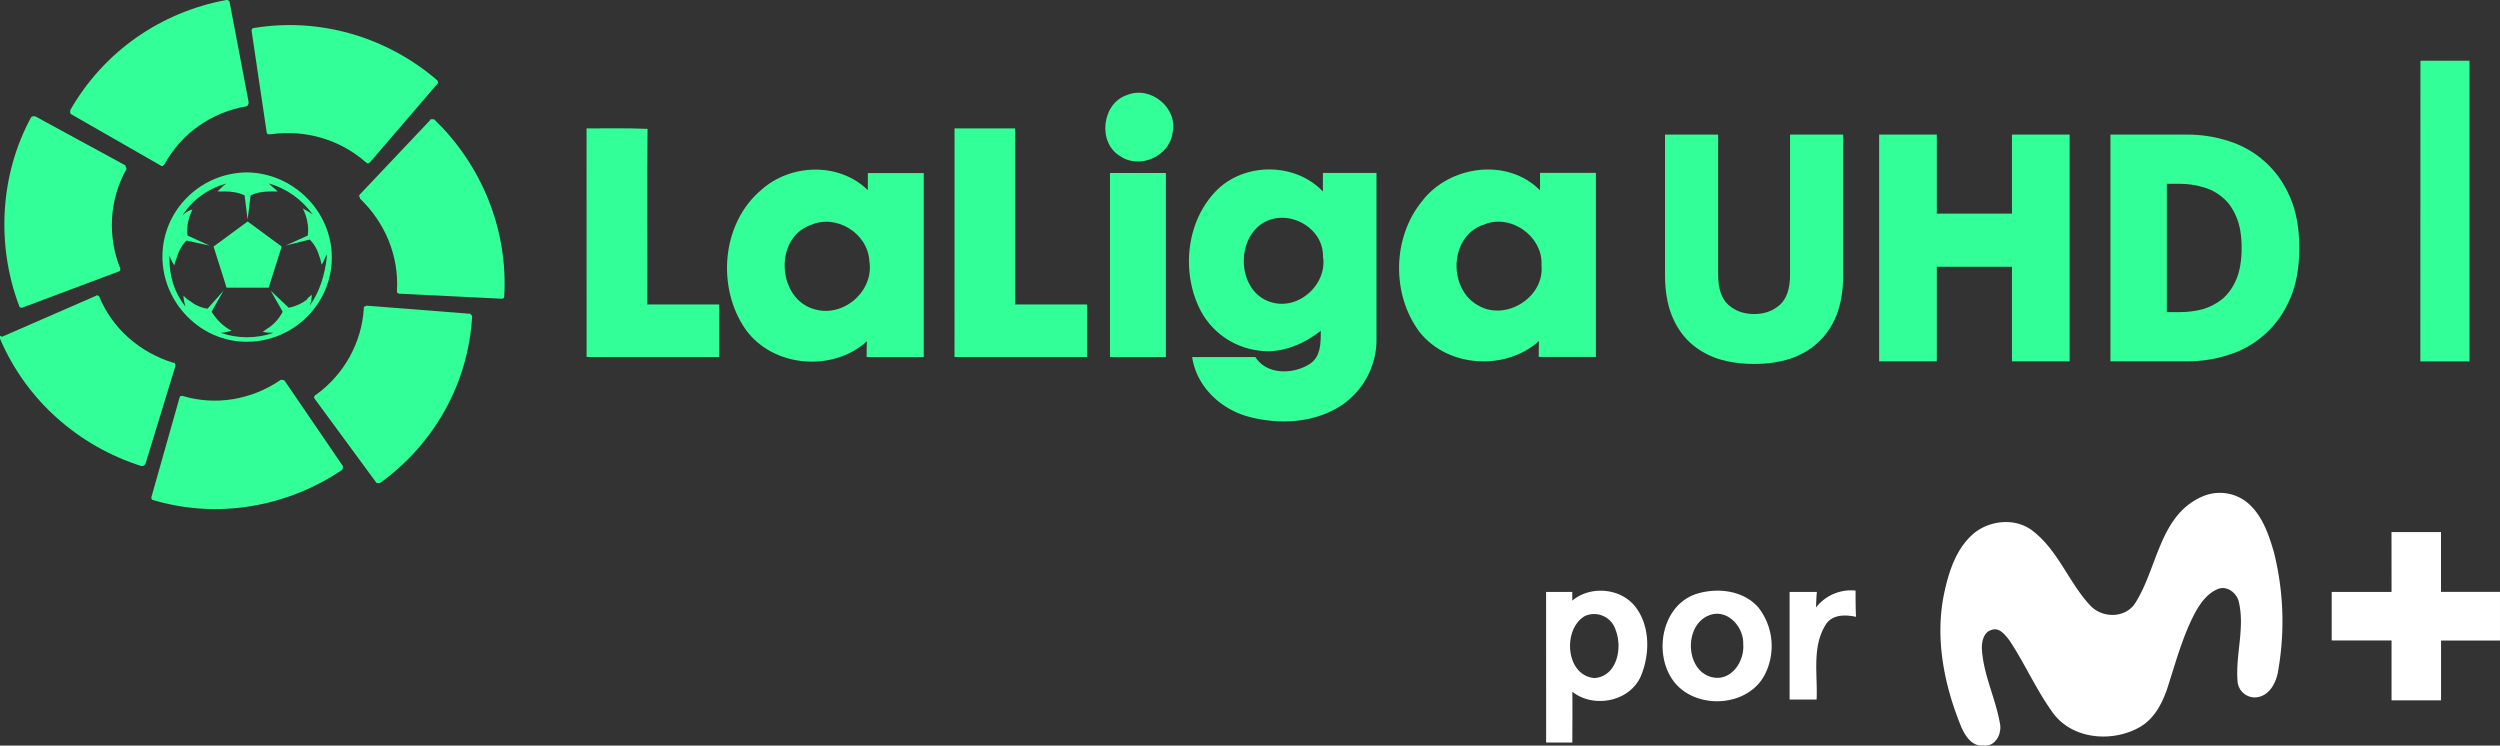 <svg width="1140.6" height="340.16" version="1.1" viewBox="0 0 1140.6 340.16" xmlns="http://www.w3.org/2000/svg">
 <rect x="0" y="0" width="1140.6" height="340.16" fill="#333333" stroke="none"/>
 <path class="cls-1" d="m1104.3 27.723h22.386q0 68.576 0 137.15-11.245 0-22.428 0 0.063-68.576 0.043-137.15z" fill="#3f9" stroke-width="9.431"/>
 <g transform="translate(218.17 0)" fill="#fff" stroke-width="1.998">
  <path d="m786.47 226.61a19.913 19.913 0 0 1 20.16 2.279c7.226 5.707 10.265 14.822 12.728 23.342a130.13 130.13 0 0 1 1.848 53.849c-0.821 5.276-3.88 11.332-9.752 12.051a7.883 7.883 0 0 1-8.745-7.103c-1.047-12.071 3.346-24.183 0.616-36.172-0.76-3.901-4.722-7.349-8.787-6.405-5.276 1.704-8.704 6.528-11.27 11.188-5.358 10.142-8.437 21.288-11.907 32.148-2.381 7.883-6.159 16.115-13.775 20.221-12.318 6.713-29.972 5.317-38.882-6.426-7.699-10.49-12.913-22.582-20.057-33.36-1.909-2.443-4.557-6.159-8.212-4.824-3.51 0.965-4.414 5.112-4.414 8.212 0.534 11.866 6.159 22.582 8.212 34.222 1.129 4.722-1.909 11.045-7.493 10.265-5.255 0.595-8.376-4.434-10.162-8.581-7.863-19.215-12.091-40.668-7.657-61.261 2.053-9.485 5.255-19.379 12.584-26.154s19.831-8.212 27.858-1.786c11.476 8.91 16.3 23.342 25.969 33.771 5.317 5.912 15.623 6.159 20.385-0.493 10.47-15.992 11.168-40.422 30.753-48.983z"/>
  <path d="m872.93 242.76h22.582v27.283h26.914v22.192h-26.893q0 13.652 0 27.283h-22.582v-27.304h-27.304v-22.151h27.304z"/>
  <path d="m610.37 277.17a20.18 20.18 0 0 1 18.045-7.719c0 3.983 0 7.965 0.205 11.968-4.907-1.047-10.921-1.17-13.877 3.654-6.323 10.162-3.572 22.767-4.106 34.078q-6.159 0-12.318 0v-49.085h12.441c-0.246 2.463-0.308 4.722-0.39 7.103z"/>
  <path d="m487.22 270.07h11.948v3.962c8.314-7 22.213-5.769 28.864 2.915 6.651 8.684 6.59 21.309 2.566 31.184-4.865 11.948-21.576 15.253-31.41 7.473 0.123 7.719 0 15.458 0 23.177h-11.948zm17.676 11.003c-10.265 5.974-8.848 27.201 4.414 28.289 10.265-0.78 12.831-13.714 9.69-21.761a10.265 10.265 0 0 0-14.104-6.528z"/>
  <path d="m556.09 270.87c9.505-2.874 21.268-1.499 28.063 6.385a28.597 28.597 0 0 1 2.587 31.02c-8.212 14.904-32.436 15.561-41.9 1.745-8.704-12.708-4.537-34.242 11.25-39.149zm4.988 10.08c-11.414 5.03-10.142 26.298 2.874 28.207 8.212 1.15 13.857-7.801 13.2-15.233 0.328-8.15-7.658-16.772-16.074-12.974z"/>
 </g>
 <g transform="translate(-.538 0)" fill="#3f9" stroke-width="9.431">
  <path class="cls-1" d="m514.83 43.332c10.619-4.402 23.283 5.967 20.675 17.274-1.335 10.703-15.084 16.795-23.909 10.619-10.473-6.134-8.345-24.264 3.234-27.894z"/>
  <path class="cls-1" d="m268.15 58.585c9.284 0 18.547-0.188 27.831 0.209-0.376 26.705 0 53.408-0.146 80.115h32.838v23.972q-30.251 0-60.501 0 0.042-52.139-0.021-104.29z"/>
  <path class="cls-1" d="m436.04 58.585h27.643q0 40.14 0 80.322h32.838q0 11.975 0 23.972-30.23 0-60.501 0z"/>
  <path class="cls-1" d="m347.93 86.58c13.352-11.934 35.467-12.643 48.547 0.167v-7.803h25.515q0 41.997 0 83.975h-26.058c0-1.815 0-5.424 0.125-7.239-15.522 14.187-42.853 11.954-55.244-5.237-13.394-19.006-11.182-48.547 7.114-63.861zm22.511 16.085c-16.962 5.904-15.292 33.798 1.69 38.43 13.269 3.922 27.351-8.345 25.035-22.052-0.668-12.643-15.167-21.572-26.725-16.377z"/>
  <path class="cls-1" d="m555.09 87.397c12.705-13.394 36.301-13.498 49.005 0v-8.491h24.451v75.627a36.093 36.093 0 0 1-15.731 30.23c-12.518 8.345-28.728 9.117-42.873 5.279-12.664-3.484-23.554-13.811-25.495-27.122h28.853c5.32 8.345 17.587 7.928 25.035 2.962 4.903-3.359 4.757-9.701 4.799-14.98-8.116 6.384-18.589 10.724-29.062 8.929a34.758 34.758 0 0 1-26.1-18.777c-8.449-17.066-6.217-39.681 7.114-53.658zm22.135 14.062c-13.436 7.74-12.1 32.15 3.505 36.489 12.518 3.63 25.432-8.345 23.408-20.967 0.167-13.227-15.647-21.781-26.913-15.522z"/>
  <path class="cls-1" d="m649.33 91.795c12.414-16.315 38.972-20.007 53.828-4.944v-7.991h25.495v83.975h-26.079c0-1.815 0-5.424 0.104-7.239-15.272 13.686-41.538 12.142-54.409-4.027-12.852-17.003-12.601-43.082 1.064-59.775zm27.706 10.828c-15.272 5.466-15.877 29.208-2.086 36.74 12.518 7.344 30.314-3.672 28.874-18.297 0.835-13.332-14.52-24.097-26.788-18.359z"/>
  <path class="cls-1" d="m506.95 78.944q12.768 0 25.515 0 0 41.955 0 83.952h-25.515z"/>
 </g>
 <g transform="matrix(4.573 0 0 4.573 317.87 -85.775)" fill="#3f9">
  <path d="m-62.505 29.755v0.3l0.1 0.1 8.9 5.1c0.1 0.1 0.2 0.1 0.3 0l0.1-0.1c1.7-3.1 4.7-5.2 8.2-5.8 0 0 0.1 0 0.1-0.1 0.1-0.1 0.1-0.2 0.1-0.3l-1.9-10s0-0.1-0.1-0.1c0-0.1-0.1-0.1-0.2-0.1-6.6 1.2-12.3 5.2-15.6 11"/>
  <path d="m-67.605 49.255c0 0.1 0.1 0.2 0.2 0.2h0.1l9.6-3.6c0.1 0 0.2-0.1 0.2-0.2v-0.1c-1.3-3.2-1.1-6.9 0.6-9.9v-0.1c0-0.1-0.1-0.2-0.1-0.3l-9-4.9h-0.1c-0.1 0-0.2 0-0.3 0.1-3.1 5.7-3.5 12.7-1.2 18.8"/>
  <path d="m-55.405 65.255c0.1 0 0.2 0 0.3-0.1l0.1-0.1 3-9.8c0-0.1 0-0.2-0.1-0.3h-0.1c-3.3-1-6.1-3.4-7.4-6.6-0.1-0.1-0.2-0.2-0.3-0.1l-9.4 4.1-0.2-0.1v0.3c2.6 6.1 7.8 10.7 14.1 12.7"/>
  <path d="m-35.405 65.655c0.1-0.1 0.1-0.2 0.1-0.3v-0.1l-5.8-8.5c-0.1-0.1-0.2-0.1-0.3-0.1h-0.1c-2.9 2-6.5 2.6-9.8 1.6h-0.1c-0.1 0-0.2 0.1-0.2 0.2l-2.8 9.9v0.1c0 0.1 0.1 0.2 0.2 0.2 6.4 1.9 13.3 0.7 18.8-3"/>
  <path d="m-22.405 50.355c0-0.1-0.1-0.2-0.2-0.3h-0.1l-10.2-0.8c-0.1 0-0.2 0.1-0.3 0.1v0.1c-0.2 3.5-2 6.7-4.8 8.7 0 0-0.1 0-0.1 0.1-0.1 0.1-0.1 0.2 0 0.3l6.1 8.3 0.1 0.1h0.3c5.4-3.9 8.8-9.9 9.2-16.6"/>
  <path d="m-26.205 30.655h-0.3s-0.1 0-0.1 0.1l-7 7.4c-0.1 0.1-0.1 0.2 0 0.3v0.1c2.5 2.4 3.9 5.7 3.7 9.2v0.1c0 0.1 0.1 0.2 0.2 0.2l10.2 0.5h0.1c0.1 0 0.2-0.1 0.2-0.2 0.4-6.6-2.2-13.1-7-17.7"/>
  <path d="m-44.205 21.555c-0.1 0-0.2 0.1-0.2 0.2v0.1l1.5 10.1c0 0.1 0.1 0.2 0.2 0.2h0.2c3.4-0.5 6.9 0.5 9.5 2.8 0 0 0.1 0 0.1 0.1 0.1 0 0.2 0 0.3-0.1l6.7-7.8 0.1-0.1c0-0.1 0-0.2-0.1-0.3-5-4.3-11.7-6.3-18.3-5.2"/>
  <path d="m-38.605 49.255c0.1-0.3 0.2-0.7 0.2-1.1-0.2 0.2-0.4 0.3-0.5 0.5-0.5 0.4-1.2 0.7-1.8 0.8l-1.8-1.7 1.2 2.1c-0.3 0.6-0.8 1.2-1.4 1.6-0.2 0.1-0.4 0.3-0.6 0.4 0.4 0.1 0.7 0.1 1.1 0.1-1.7 0.6-3.6 0.6-5.3 0 0.4 0 0.7-0.1 1.1-0.2-0.8-0.4-1.5-1.1-2-1.9l1.2-2.1-1.6 1.8c-0.7-0.1-1.3-0.4-1.8-0.8-0.2-0.1-0.4-0.3-0.6-0.5 0 0.4 0.1 0.7 0.2 1.1-1.1-1.4-1.6-3-1.6-4.8v-0.3c0.1 0.3 0.3 0.7 0.5 1 0-0.2 0.1-0.5 0.2-0.7 0.2-0.7 0.5-1.3 1-1.8l2.3 0.5-2.2-1c-0.1-0.9 0.1-1.8 0.5-2.6-0.4 0.1-0.7 0.3-1 0.6 1-1.6 2.6-2.7 4.4-3.2-0.3 0.2-0.6 0.5-0.9 0.8h0.7c0.7 0 1.4 0.1 2 0.4l0.3 2.4 0.3-2.4c0.6-0.3 1.3-0.4 2-0.4h0.7c-0.3-0.3-0.6-0.5-0.9-0.8 1.8 0.5 3.3 1.6 4.4 3.1-0.3-0.2-0.6-0.4-1-0.6 0.1 0.2 0.2 0.4 0.3 0.7 0.2 0.6 0.3 1.3 0.2 2l-2.2 1 2.4-0.6c0.5 0.5 0.8 1.1 1 1.8 0.1 0.2 0.1 0.5 0.2 0.7 0.2-0.3 0.3-0.7 0.5-1v0.3c-0.2 1.7-0.7 3.4-1.7 4.8m-6.2-13.3c-4.7 0-8.5 3.8-8.5 8.4s3.8 8.5 8.4 8.5c4.7 0 8.5-3.8 8.5-8.4s-3.8-8.4-8.4-8.5"/>
  <polygon transform="translate(-69.505 18.755)" points="26.8 28.7 28.1 24.6 24.7 22.1 21.3 24.6 22.6 28.7"/>
 </g>
 <g transform="matrix(3.695 0 0 3.695 -304.37 262.05)" fill="#3f9" style="shape-inside:url(#rect5050-4);white-space:pre" aria-label="UHD">
  <path d="m309.96-36.943q0 2.8-0.8 4.88-0.8 2.04-2.28 3.4-1.44 1.36-3.48 2.04-2 0.64-4.44 0.64t-4.48-0.64q-2-0.68-3.48-2.04-1.44-1.36-2.24-3.4-0.8-2.08-0.8-4.88v-17.36h6.56v17.28q0 2.64 1.28 3.76t3.16 1.12 3.16-1.12 1.28-3.76v-17.28h6.56z"/>
  <path d="m314.4-54.303h7.12v9.76h9.28v-9.76h7.12v28h-7.12v-11.68h-9.28v11.68h-7.12z"/>
  <path d="m342.96-26.303v-28h9.48q2.64 0 5.12 0.8 2.52 0.8 4.44 2.52 1.96 1.72 3.12 4.36t1.16 6.32-1.16 6.32-3.12 4.36q-1.92 1.72-4.44 2.52-2.48 0.8-5.12 0.8zm8.6-6.08q1.44 0 2.8-0.36 1.36-0.4 2.44-1.28 1.08-0.92 1.72-2.44 0.64-1.56 0.64-3.84t-0.64-3.8q-0.64-1.56-1.72-2.44-1.08-0.92-2.44-1.28-1.36-0.4-2.8-0.4h-1.64v15.84z"/>
 </g>
</svg>
